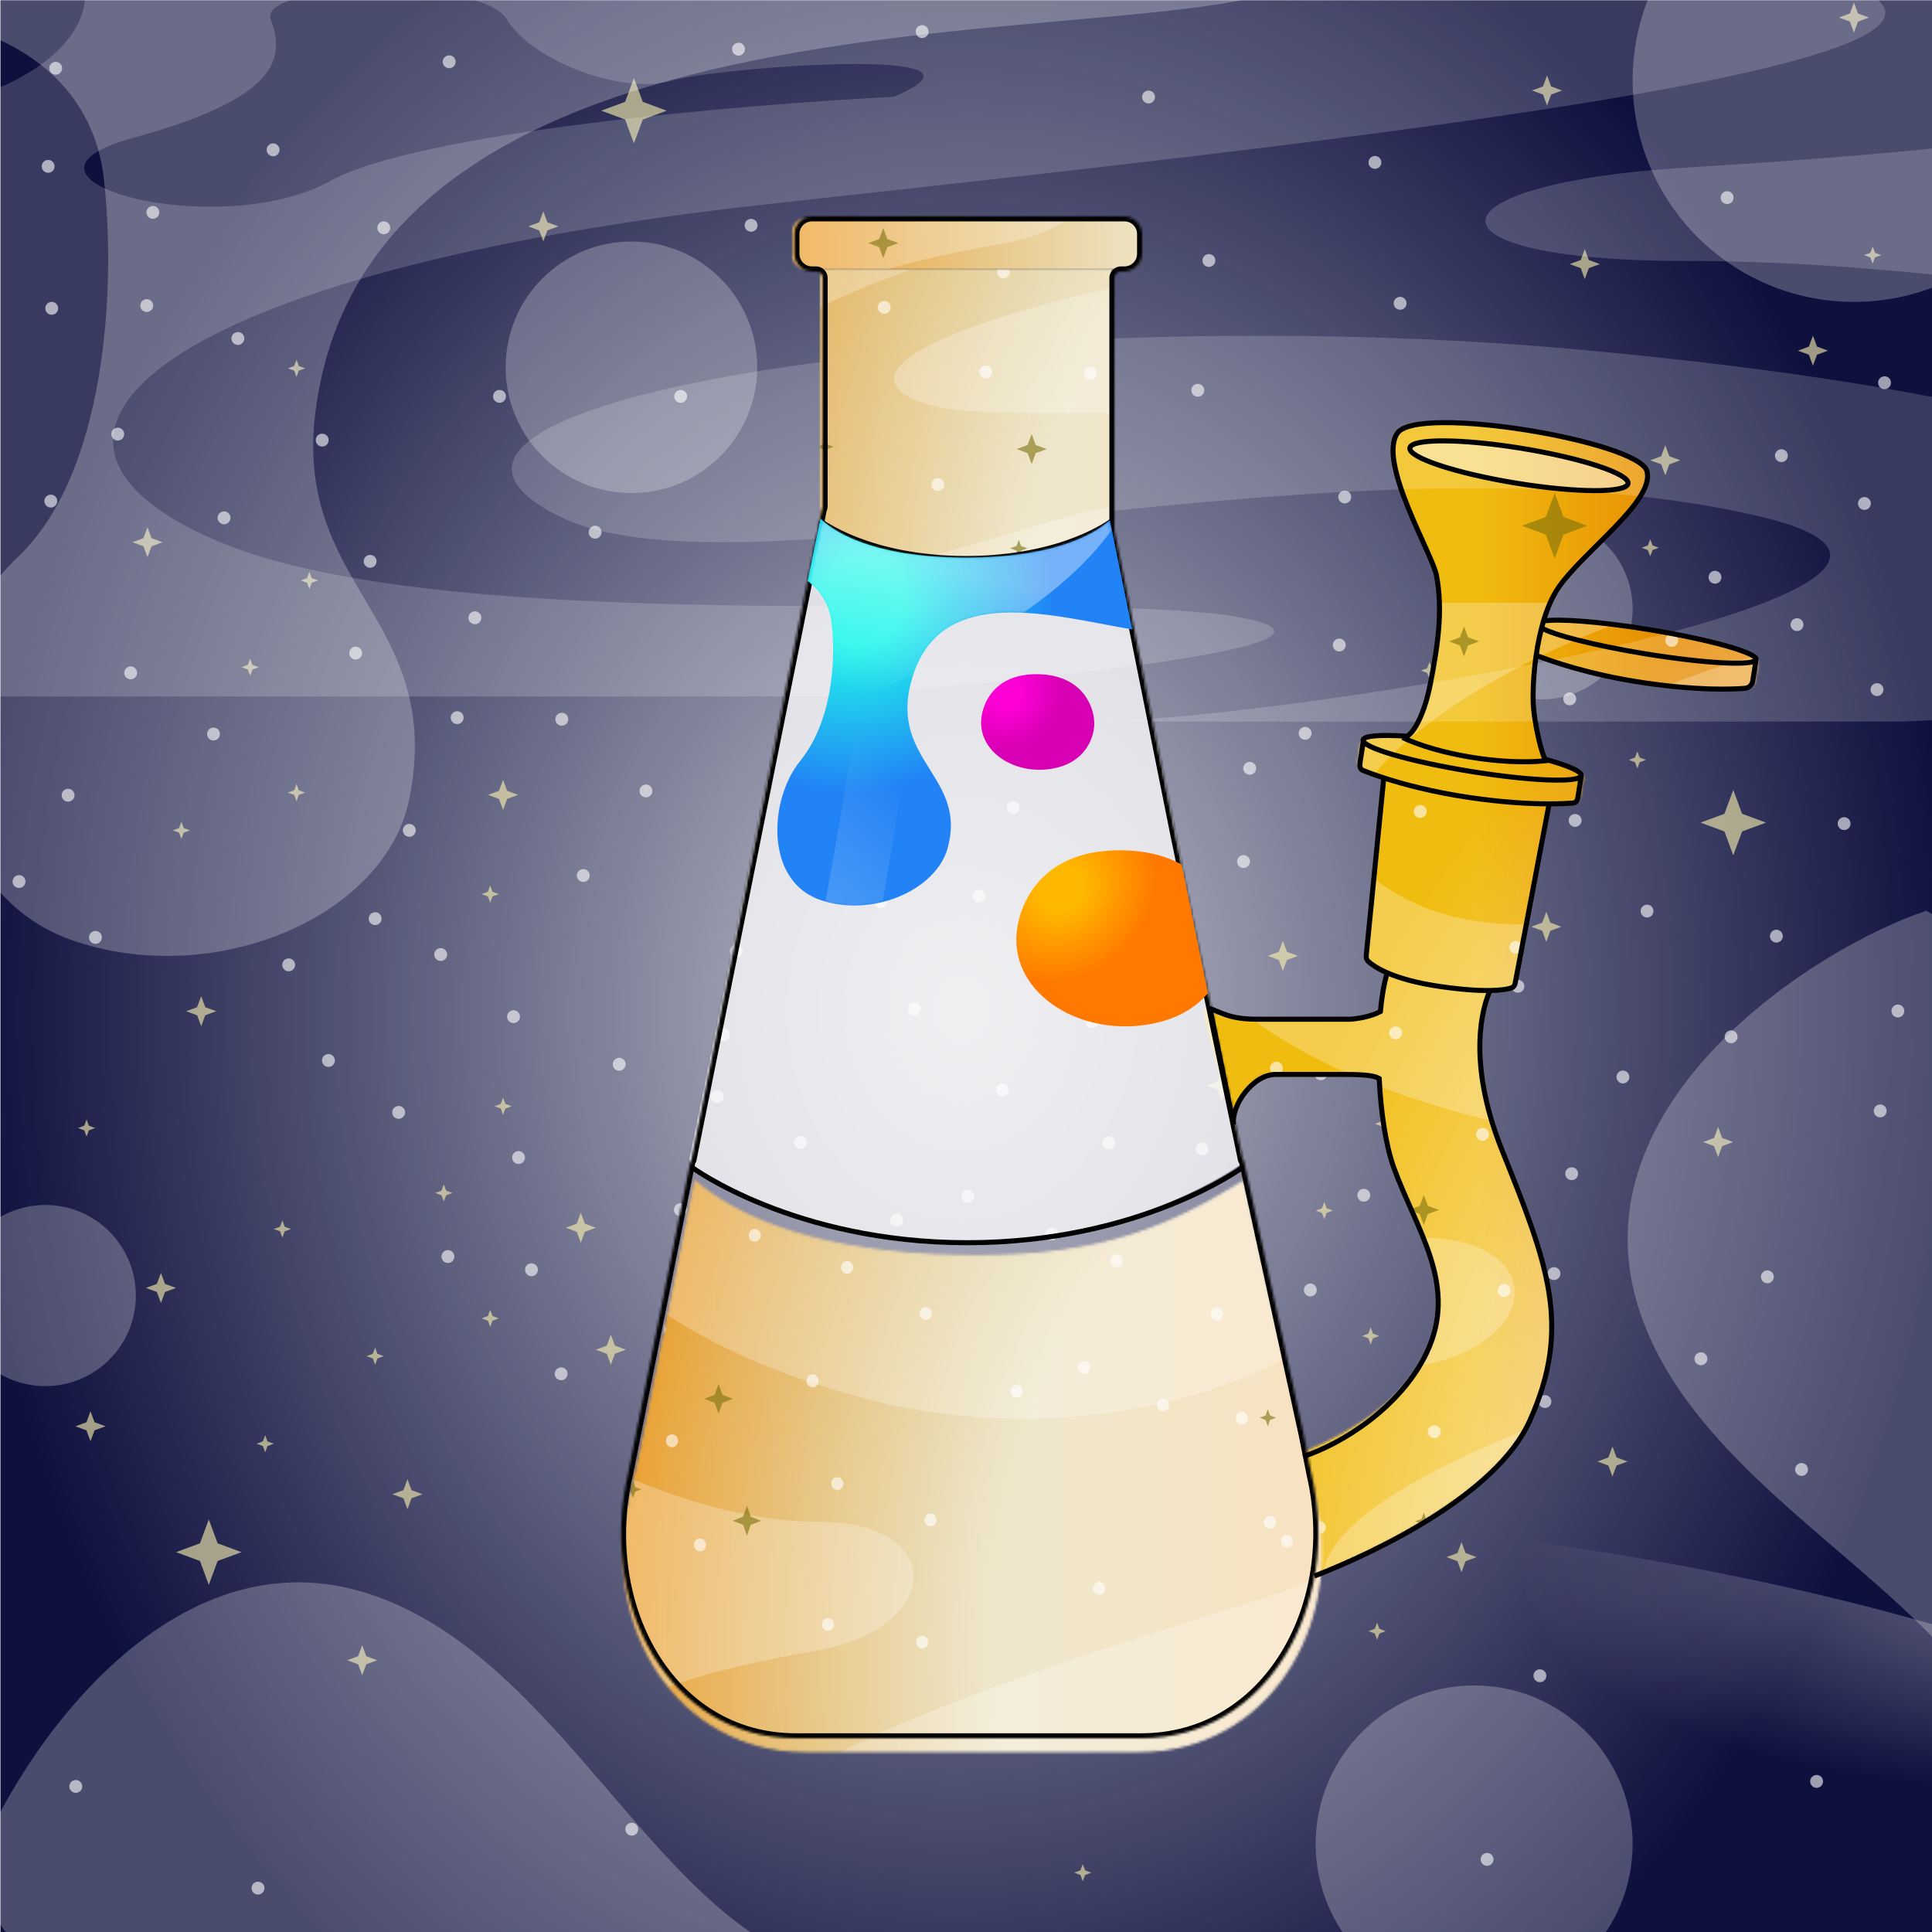 
    <svg width="768" height="768" viewBox="0 0 768 768" fill="none" xmlns="http://www.w3.org/2000/svg">
    
  <g clip-path="url(#clip0_28_300)">
  <g filter="url(#filter0_f_28_300)">
  <rect x="768.175" y="768.098" width="768" height="768" transform="rotate(-180 768.175 768.098)" fill="#0E103E"/>
  </g>
  <g style="mix-blend-mode:overlay" filter="url(#filter1_f_28_300)">
  <ellipse rx="593.439" ry="203.604" transform="matrix(1 0.002 0.002 -1 387.803 801.321)" fill="url(#paint0_radial_28_300)"/>
  </g>
  <g style="mix-blend-mode:overlay" filter="url(#filter2_f_28_300)">
  <ellipse cx="382.674" cy="291.953" rx="599.693" ry="739.366" transform="rotate(0.127 382.674 291.953)" fill="url(#paint1_radial_28_300)"/>
  </g>
  <g opacity="0.6">
  <circle cx="46.821" cy="172.561" r="2.56" fill="white"/>
  <circle cx="470.283" cy="544.674" r="2.56" transform="rotate(165 470.283 544.674)" fill="white"/>
  <circle cx="714.345" cy="248.295" r="2.56" transform="rotate(75 714.345 248.295)" fill="white"/>
  <circle cx="746.136" cy="274.136" r="2.56" transform="rotate(75 746.136 274.136)" fill="white"/>
  <circle cx="708.136" cy="181.136" r="2.56" transform="rotate(75 708.136 181.136)" fill="white"/>
  <circle cx="344.674" cy="321.966" r="2.56" transform="rotate(75 344.674 321.966)" fill="white"/>
  <circle cx="584.674" cy="312.966" r="2.56" transform="rotate(75 584.674 312.966)" fill="white"/>
  <circle cx="19.136" cy="66.136" r="2.56" transform="rotate(75 19.136 66.136)" fill="white"/>
  <circle cx="141.388" cy="259.616" r="2.56" fill="white"/>
  <circle cx="356.408" cy="485.061" r="2.56" transform="rotate(165 356.408 485.061)" fill="white"/>
  <circle cx="654.731" cy="362.171" r="2.56" transform="rotate(75 654.731 362.171)" fill="white"/>
  <circle cx="285.06" cy="435.842" r="2.56" transform="rotate(75 285.06 435.842)" fill="white"/>
  <circle cx="525.06" cy="426.842" r="2.56" transform="rotate(75 525.06 426.842)" fill="white"/>
  <circle cx="89.06" cy="205.842" r="2.56" transform="rotate(75 89.06 205.842)" fill="white"/>
  <circle cx="128.073" cy="174.95" r="2.56" fill="white"/>
  <circle cx="391.181" cy="563.395" r="2.56" transform="rotate(165 391.181 563.395)" fill="white"/>
  <circle cx="733.065" cy="327.397" r="2.56" transform="rotate(75 733.065 327.397)" fill="white"/>
  <circle cx="363.395" cy="401.068" r="2.56" transform="rotate(75 363.395 401.068)" fill="white"/>
  <circle cx="603.394" cy="392.068" r="2.56" transform="rotate(75 603.394 392.068)" fill="white"/>
  <circle cx="645.136" cy="428.136" r="2.56" transform="rotate(75 645.136 428.136)" fill="white"/>
  <circle cx="147.136" cy="223.136" r="2.56" transform="rotate(75 147.136 223.136)" fill="white"/>
  <circle cx="37.944" cy="372.618" r="2.56" fill="white"/>
  <circle cx="427.079" cy="349.136" r="2.56" transform="rotate(165 427.079 349.136)" fill="white"/>
  <circle cx="518.807" cy="291.5" r="2.56" transform="rotate(75 518.807 291.5)" fill="white"/>
  <circle cx="149.136" cy="365.17" r="2.56" transform="rotate(75 149.136 365.17)" fill="white"/>
  <circle cx="389.136" cy="356.17" r="2.56" transform="rotate(75 389.136 356.17)" fill="white"/>
  <circle cx="7.56" cy="350.428" r="2.56" fill="white"/>
  <circle cx="462.171" cy="362.707" r="2.56" transform="rotate(165 462.171 362.707)" fill="white"/>
  <circle cx="532.377" cy="256.408" r="2.56" transform="rotate(75 532.377 256.408)" fill="white"/>
  <circle cx="162.706" cy="330.078" r="2.56" transform="rotate(75 162.706 330.078)" fill="white"/>
  <circle cx="402.706" cy="321.078" r="2.56" transform="rotate(75 402.706 321.078)" fill="white"/>
  <circle cx="114.758" cy="383.543" r="2.56" fill="white"/>
  <circle cx="130.56" cy="421.561" r="2.56" fill="white"/>
  <circle cx="350.055" cy="358.465" r="2.56" transform="rotate(165 350.055 358.465)" fill="white"/>
  <circle cx="612.136" cy="666.136" r="2.56" transform="rotate(75 612.136 666.136)" fill="white"/>
  <circle cx="158.464" cy="442.194" r="2.56" transform="rotate(75 158.464 442.194)" fill="white"/>
  <circle cx="398.464" cy="433.194" r="2.56" transform="rotate(75 398.464 433.194)" fill="white"/>
  <circle cx="20.192" cy="199.189" r="2.56" fill="white"/>
  <circle cx="489.113" cy="512.061" r="2.56" transform="rotate(165 489.113 512.061)" fill="white"/>
  <circle cx="681.731" cy="229.465" r="2.56" transform="rotate(75 681.731 229.465)" fill="white"/>
  <circle cx="470.136" cy="673.136" r="2.56" transform="rotate(75 470.136 673.136)" fill="white"/>
  <circle cx="552.06" cy="294.136" r="2.56" transform="rotate(75 552.06 294.136)" fill="white"/>
  <circle cx="22.136" cy="27.136" r="2.56" transform="rotate(75 22.136 27.136)" fill="white"/>
  <circle cx="702.56" cy="507.561" r="2.56" fill="white"/>
  <circle cx="477.831" cy="456.767" r="2.56" transform="rotate(165 477.831 456.767)" fill="white"/>
  <circle cx="476.136" cy="155.136" r="2.56" transform="rotate(75 476.136 155.136)" fill="white"/>
  <circle cx="256.766" cy="314.418" r="2.56" transform="rotate(75 256.766 314.418)" fill="white"/>
  <circle cx="496.766" cy="305.418" r="2.56" transform="rotate(75 496.766 305.418)" fill="white"/>
  <circle cx="60.766" cy="84.418" r="2.56" transform="rotate(75 60.766 84.418)" fill="white"/>
  <circle cx="51.941" cy="267.468" r="2.56" fill="white"/>
  <circle cx="440.774" cy="454.326" r="2.56" transform="rotate(165 440.774 454.326)" fill="white"/>
  <circle cx="623.996" cy="277.805" r="2.56" transform="rotate(75 623.996 277.805)" fill="white"/>
  <circle cx="30.136" cy="710.136" r="2.56" transform="rotate(75 30.136 710.136)" fill="white"/>
  <circle cx="494.325" cy="342.475" r="2.56" transform="rotate(75 494.325 342.475)" fill="white"/>
  <circle cx="58.325" cy="121.475" r="2.56" transform="rotate(75 58.325 121.475)" fill="white"/>
  <circle cx="94.561" cy="134.561" r="2.56" fill="white"/>
  <circle cx="108.56" cy="59.56" r="2.56" fill="white"/>
  <circle cx="152.56" cy="90.561" r="2.56" fill="white"/>
  <circle cx="178.56" cy="24.561" r="2.56" fill="white"/>
  <circle cx="600.56" cy="183.561" r="2.56" fill="white"/>
  <circle cx="686.56" cy="78.561" r="2.56" fill="white"/>
  <circle cx="556.56" cy="120.561" r="2.56" fill="white"/>
  <circle cx="546.56" cy="64.561" r="2.56" fill="white"/>
  <circle cx="366.56" cy="12.56" r="2.56" fill="white"/>
  <circle cx="293.56" cy="19.561" r="2.56" fill="white"/>
  <circle cx="298.56" cy="89.561" r="2.56" fill="white"/>
  <circle cx="198.56" cy="157.561" r="2.56" fill="white"/>
  <circle cx="456.56" cy="38.56" r="2.56" fill="white"/>
  <circle cx="480.56" cy="103.56" r="2.56" fill="white"/>
  <circle cx="534.56" cy="197.561" r="2.56" fill="white"/>
  <circle cx="270.56" cy="157.561" r="2.56" fill="white"/>
  <circle cx="236.56" cy="211.561" r="2.56" fill="white"/>
  <circle cx="316.679" cy="584.772" r="2.56" transform="rotate(165 316.679 584.772)" fill="white"/>
  <circle cx="754.442" cy="401.9" r="2.56" transform="rotate(75 754.442 401.9)" fill="white"/>
  <circle cx="384.772" cy="475.571" r="2.56" transform="rotate(75 384.772 475.571)" fill="white"/>
  <circle cx="624.771" cy="466.571" r="2.56" transform="rotate(75 624.771 466.571)" fill="white"/>
  <circle cx="188.772" cy="245.571" r="2.56" transform="rotate(75 188.772 245.571)" fill="white"/>
  <circle cx="20.561" cy="122.561" r="2.56" fill="white"/>
  <circle cx="276.976" cy="577.739" r="2.56" transform="rotate(165 276.976 577.739)" fill="white"/>
  <circle cx="747.409" cy="441.602" r="2.56" transform="rotate(75 747.409 441.602)" fill="white"/>
  <circle cx="251.136" cy="727.136" r="2.56" transform="rotate(75 251.136 727.136)" fill="white"/>
  <circle cx="617.738" cy="506.273" r="2.56" transform="rotate(75 617.738 506.273)" fill="white"/>
  <circle cx="676.136" cy="540.136" r="2.56" transform="rotate(75 676.136 540.136)" fill="white"/>
  <circle cx="614.136" cy="557.136" r="2.56" transform="rotate(75 614.136 557.136)" fill="white"/>
  <circle cx="526.136" cy="611.136" r="2.56" transform="rotate(75 526.136 611.136)" fill="white"/>
  <circle cx="434.136" cy="406.136" r="2.56" transform="rotate(75 434.136 406.136)" fill="white"/>
  <circle cx="318.136" cy="454.136" r="2.56" transform="rotate(75 318.136 454.136)" fill="white"/>
  <circle cx="320.136" cy="536.136" r="2.56" transform="rotate(75 320.136 536.136)" fill="white"/>
  <circle cx="206.136" cy="460.136" r="2.56" transform="rotate(75 206.136 460.136)" fill="white"/>
  <circle cx="204.136" cy="404.136" r="2.56" transform="rotate(75 204.136 404.136)" fill="white"/>
  <circle cx="181.738" cy="285.273" r="2.56" transform="rotate(75 181.738 285.273)" fill="white"/>
  <circle cx="223.322" cy="285.904" r="2.56" fill="white"/>
  <circle cx="270.461" cy="480.875" r="2.56" transform="rotate(165 270.461 480.875)" fill="white"/>
  <circle cx="716.136" cy="584.136" r="2.56" transform="rotate(75 716.136 584.136)" fill="white"/>
  <circle cx="688.136" cy="412.136" r="2.56" transform="rotate(75 688.136 412.136)" fill="white"/>
  <circle cx="706.136" cy="372.136" r="2.56" transform="rotate(75 706.136 372.136)" fill="white"/>
  <circle cx="626.136" cy="326.136" r="2.56" transform="rotate(75 626.136 326.136)" fill="white"/>
  <circle cx="722.136" cy="708.136" r="2.56" transform="rotate(75 722.136 708.136)" fill="white"/>
  <circle cx="561.136" cy="346.136" r="2.56" transform="rotate(75 561.136 346.136)" fill="white"/>
  <circle cx="741.136" cy="200.136" r="2.56" transform="rotate(75 741.136 200.136)" fill="white"/>
  <circle cx="749.136" cy="152.136" r="2.56" transform="rotate(75 749.136 152.136)" fill="white"/>
  <circle cx="280.875" cy="521.788" r="2.56" transform="rotate(75 280.875 521.788)" fill="white"/>
  <circle cx="520.874" cy="512.788" r="2.56" transform="rotate(75 520.874 512.788)" fill="white"/>
  <circle cx="542.136" cy="475.136" r="2.56" transform="rotate(75 542.136 475.136)" fill="white"/>
  <circle cx="486.136" cy="405.136" r="2.56" transform="rotate(75 486.136 405.136)" fill="white"/>
  <circle cx="84.874" cy="291.788" r="2.56" transform="rotate(75 84.874 291.788)" fill="white"/>
  <circle cx="102.56" cy="750.561" r="2.56" fill="white"/>
  <circle cx="287.509" cy="411.275" r="2.56" transform="rotate(165 287.509 411.275)" fill="white"/>
  <circle cx="580.945" cy="431.07" r="2.56" transform="rotate(75 580.945 431.07)" fill="white"/>
  <circle cx="211.274" cy="504.741" r="2.56" transform="rotate(75 211.274 504.741)" fill="white"/>
  <circle cx="451.274" cy="495.741" r="2.56" transform="rotate(75 451.274 495.741)" fill="white"/>
  <circle cx="591.136" cy="739.136" r="2.56" transform="rotate(75 591.136 739.136)" fill="white"/>
  <circle cx="175.185" cy="379.446" r="2.56" fill="white"/>
  <circle cx="292.747" cy="378.061" r="2.56" transform="rotate(165 292.747 378.061)" fill="white"/>
  <circle cx="547.731" cy="425.832" r="2.56" transform="rotate(75 547.731 425.832)" fill="white"/>
  <circle cx="178.061" cy="499.502" r="2.56" transform="rotate(75 178.061 499.502)" fill="white"/>
  <circle cx="418.06" cy="490.502" r="2.56" transform="rotate(75 418.06 490.502)" fill="white"/>
  <circle cx="231.856" cy="348.038" r="2.56" fill="white"/>
  <circle cx="246.136" cy="423.067" r="2.56" transform="rotate(165 246.136 423.067)" fill="white"/>
  <circle cx="592.737" cy="472.442" r="2.56" transform="rotate(75 592.737 472.442)" fill="white"/>
  <circle cx="223.066" cy="546.113" r="2.56" transform="rotate(75 223.066 546.113)" fill="white"/>
  <circle cx="463.066" cy="537.113" r="2.56" transform="rotate(75 463.066 537.113)" fill="white"/>
  <circle cx="27.066" cy="316.113" r="2.56" transform="rotate(75 27.066 316.113)" fill="white"/>
  <path d="M560.414 384.828L559.492 382.336L557 381.414L559.492 380.492L560.414 378L561.336 380.492L563.828 381.414L561.336 382.336L560.414 384.828Z" fill="#FFF7B0"/>
  <path d="M194.859 358.828L193.937 356.336L191.446 355.414L193.937 354.492L194.859 352L195.782 354.492L198.273 355.414L195.782 356.336L194.859 358.828Z" fill="#FFF7B0"/>
  <path d="M117.859 149.828L116.937 147.336L114.446 146.414L116.937 145.492L117.859 143L118.782 145.492L121.273 146.414L118.782 147.336L117.859 149.828Z" fill="#FFF7B0"/>
  <path d="M744.414 104.828L743.492 102.336L741 101.414L743.492 100.492L744.414 98L745.336 100.492L747.828 101.414L745.336 102.336L744.414 104.828Z" fill="#FFF7B0"/>
  <path d="M526.424 484.634L525.502 482.142L523.01 481.22L525.502 480.298L526.424 477.806L527.346 480.298L529.838 481.22L527.346 482.142L526.424 484.634Z" fill="#FFF7B0"/>
  <path d="M176.424 477.634L175.502 475.142L173.01 474.22L175.502 473.298L176.424 470.806L177.347 473.298L179.838 474.22L177.347 475.142L176.424 477.634Z" fill="#FFF7B0"/>
  <path d="M99.424 268.634L98.502 266.142L96.01 265.22L98.502 264.298L99.424 261.806L100.347 264.298L102.838 265.22L100.347 266.142L99.424 268.634Z" fill="#FFF7B0"/>
  <path d="M632.424 255.634L631.502 253.142L629.01 252.22L631.502 251.298L632.424 248.806L633.346 251.298L635.838 252.22L633.346 253.142L632.424 255.634Z" fill="#FFF7B0"/>
  <path d="M549.98 450.153L549.058 447.661L546.567 446.739L549.058 445.817L549.98 443.325L550.903 445.817L553.394 446.739L550.903 447.661L549.98 450.153Z" fill="#FFF7B0"/>
  <path d="M199.981 443.153L199.059 440.661L196.567 439.739L199.059 438.817L199.981 436.325L200.903 438.817L203.395 439.739L200.903 440.661L199.981 443.153Z" fill="#FFF7B0"/>
  <path d="M122.981 234.153L122.059 231.661L119.567 230.739L122.059 229.817L122.981 227.325L123.903 229.817L126.395 230.739L123.903 231.661L122.981 234.153Z" fill="#FFF7B0"/>
  <path d="M655.98 221.153L655.058 218.661L652.567 217.739L655.058 216.817L655.98 214.325L656.903 216.817L659.394 217.739L656.903 218.661L655.98 221.153Z" fill="#FFF7B0"/>
  <path d="M544.859 534.477L543.937 531.986L541.445 531.063L543.937 530.141L544.859 527.65L545.781 530.141L548.273 531.063L545.781 531.986L544.859 534.477Z" fill="#FFF7B0"/>
  <path d="M594.414 534.828L593.492 532.336L591 531.414L593.492 530.492L594.414 528L595.336 530.492L597.828 531.414L595.336 532.336L594.414 534.828Z" fill="#FFF7B0"/>
  <path d="M558.414 566.828L557.492 564.336L555 563.414L557.492 562.492L558.414 560L559.336 562.492L561.828 563.414L559.336 564.336L558.414 566.828Z" fill="#FFF7B0"/>
  <path d="M194.859 527.477L193.937 524.986L191.446 524.063L193.937 523.141L194.859 520.65L195.782 523.141L198.273 524.063L195.782 524.986L194.859 527.477Z" fill="#FFF7B0"/>
  <path d="M117.859 318.477L116.937 315.986L114.446 315.063L116.937 314.141L117.859 311.65L118.782 314.141L121.273 315.063L118.782 315.986L117.859 318.477Z" fill="#FFF7B0"/>
  <path d="M650.859 305.477L649.937 302.986L647.445 302.063L649.937 301.141L650.859 298.65L651.781 301.141L654.273 302.063L651.781 302.986L650.859 305.477Z" fill="#FFF7B0"/>
  <path d="M353.974 680.949L352.361 676.588L348 674.974L352.361 673.361L353.974 669L355.588 673.361L359.949 674.974L355.588 676.588L353.974 680.949Z" fill="#FFF7B0"/>
  <path d="M242.825 542.499L241.212 538.138L236.851 536.524L241.212 534.911L242.825 530.55L244.439 534.911L248.8 536.524L244.439 538.138L242.825 542.499Z" fill="#FFF7B0"/>
  <path d="M199.974 321.949L198.361 317.588L194 315.974L198.361 314.361L199.974 310L201.588 314.361L205.949 315.974L201.588 317.588L199.974 321.949Z" fill="#FFF7B0"/>
  <path d="M215.974 95.949L214.361 91.588L210 89.974L214.361 88.361L215.974 84L217.588 88.361L221.949 89.974L217.588 91.588L215.974 95.949Z" fill="#FFF7B0"/>
  <path d="M682.974 459.949L681.36 455.588L677 453.974L681.36 452.361L682.974 448L684.588 452.361L688.948 453.974L684.588 455.588L682.974 459.949Z" fill="#FFF7B0"/>
  <path d="M485.628 437.521L484.014 433.16L479.653 431.546L484.014 429.933L485.628 425.572L487.241 429.933L491.602 431.546L487.241 433.16L485.628 437.521Z" fill="#FFF7B0"/>
  <path d="M143.974 665.949L142.361 661.588L138 659.974L142.361 658.361L143.974 654L145.588 658.361L149.949 659.974L145.588 661.588L143.974 665.949Z" fill="#FFF7B0"/>
  <path d="M58.628 221.521L57.014 217.16L52.653 215.546L57.014 213.933L58.628 209.572L60.241 213.933L64.602 215.546L60.241 217.16L58.628 221.521Z" fill="#FFF7B0"/>
  <path d="M661.974 188.949L660.361 184.588L656 182.974L660.361 181.361L661.974 177L663.588 181.361L667.949 182.974L663.588 184.588L661.974 188.949Z" fill="#FFF7B0"/>
  <path d="M629.974 110.949L628.361 106.588L624 104.974L628.361 103.361L629.974 99L631.588 103.361L635.949 104.974L631.588 106.588L629.974 110.949Z" fill="#FFF7B0"/>
  <path d="M736.974 12.949L735.361 8.588L731 6.974L735.361 5.361L736.974 1L738.588 5.361L742.949 6.974L738.588 8.588L736.974 12.949Z" fill="#FFF7B0"/>
  <path d="M580.877 501.02L579.263 496.66L574.903 495.046L579.263 493.432L580.877 489.072L582.491 493.432L586.851 495.046L582.491 496.66L580.877 501.02Z" fill="#FFF7B0"/>
  <path d="M640.974 586.949L639.361 582.588L635 580.974L639.361 579.361L640.974 575L642.588 579.361L646.949 580.974L642.588 582.588L640.974 586.949Z" fill="#FFF7B0"/>
  <path d="M580.974 624.949L579.361 620.588L575 618.974L579.361 617.361L580.974 613L582.588 617.361L586.949 618.974L582.588 620.588L580.974 624.949Z" fill="#FFF7B0"/>
  <path d="M230.877 494.02L229.264 489.66L224.903 488.046L229.264 486.432L230.877 482.072L232.491 486.432L236.852 488.046L232.491 489.66L230.877 494.02Z" fill="#FFF7B0"/>
  <path d="M35.974 572.949L34.361 568.588L30 566.974L34.361 565.361L35.974 561L37.588 565.361L41.949 566.974L37.588 568.588L35.974 572.949Z" fill="#FFF7B0"/>
  <path d="M686.877 272.02L685.263 267.66L680.903 266.046L685.263 264.432L686.877 260.072L688.491 264.432L692.851 266.046L688.491 267.66L686.877 272.02Z" fill="#FFF7B0"/>
  <path d="M614.675 374.363L613.061 370.002L608.7 368.388L613.061 366.775L614.675 362.414L616.289 366.775L620.649 368.388L616.289 370.002L614.675 374.363Z" fill="#FFF7B0"/>
  <path d="M509.974 385.949L508.361 381.588L504 379.974L508.361 378.361L509.974 374L511.588 378.361L515.949 379.974L511.588 381.588L509.974 385.949Z" fill="#FFF7B0"/>
  <path d="M63.974 517.949L62.361 513.588L58 511.974L62.361 510.361L63.974 506L65.588 510.361L69.949 511.974L65.588 513.588L63.974 517.949Z" fill="#FFF7B0"/>
  <path d="M161.974 599.949L160.36 595.588L156 593.974L160.36 592.361L161.974 588L163.588 592.361L167.948 593.974L163.588 595.588L161.974 599.949Z" fill="#FFF7B0"/>
  <path d="M83 630L79.489 620.511L70 617L79.489 613.489L83 604L86.511 613.489L96 617L86.511 620.511L83 630Z" fill="#FFF7B0"/>
  <path d="M252 57L248.489 47.511L239 44L248.489 40.489L252 31L255.511 40.489L265 44L255.511 47.511L252 57Z" fill="#FFF7B0"/>
  <path d="M689 340L685.489 330.511L676 327L685.489 323.489L689 314L692.511 323.489L702 327L692.511 330.511L689 340Z" fill="#FFF7B0"/>
  <path d="M266.974 653.949L265.361 649.588L261 647.974L265.361 646.361L266.974 642L268.588 646.361L272.949 647.974L268.588 649.588L266.974 653.949Z" fill="#FFF7B0"/>
  <path d="M79.974 407.949L78.361 403.588L74 401.974L78.361 400.361L79.974 396L81.588 400.361L85.949 401.974L81.588 403.588L79.974 407.949Z" fill="#FFF7B0"/>
  <path d="M720.675 145.363L719.061 141.002L714.7 139.388L719.061 137.775L720.675 133.414L722.289 137.775L726.649 139.388L722.289 141.002L720.675 145.363Z" fill="#FFF7B0"/>
  <path d="M614.974 41.949L613.361 37.588L609 35.974L613.361 34.361L614.974 30L616.588 34.361L620.949 35.974L616.588 37.588L614.974 41.949Z" fill="#FFF7B0"/>
  <path d="M499.113 549.499L498.191 547.007L495.699 546.085L498.191 545.163L499.113 542.671L500.035 545.163L502.527 546.085L500.035 547.007L499.113 549.499Z" fill="#FFF7B0"/>
  <path d="M149.113 542.499L148.191 540.007L145.699 539.085L148.191 538.163L149.113 535.671L150.035 538.163L152.527 539.085L150.035 540.007L149.113 542.499Z" fill="#FFF7B0"/>
  <path d="M72.113 333.499L71.191 331.007L68.699 330.085L71.191 329.163L72.113 326.671L73.035 329.163L75.527 330.085L73.035 331.007L72.113 333.499Z" fill="#FFF7B0"/>
  <path d="M605.113 320.499L604.191 318.007L601.699 317.085L604.191 316.163L605.113 313.671L606.035 316.163L608.527 317.085L606.035 318.007L605.113 320.499Z" fill="#FFF7B0"/>
  <path d="M462.242 498.972L461.32 496.48L458.828 495.558L461.32 494.636L462.242 492.144L463.164 494.636L465.656 495.558L463.164 496.48L462.242 498.972Z" fill="#FFF7B0"/>
  <path d="M112.242 491.972L111.32 489.48L108.828 488.558L111.32 487.636L112.242 485.144L113.164 487.636L115.656 488.558L113.164 489.48L112.242 491.972Z" fill="#FFF7B0"/>
  <path d="M430.414 747.828L429.492 745.336L427 744.414L429.492 743.492L430.414 741L431.336 743.492L433.828 744.414L431.336 745.336L430.414 747.828Z" fill="#FFF7B0"/>
  <path d="M568.242 269.972L567.32 267.48L564.828 266.558L567.32 265.636L568.242 263.144L569.164 265.636L571.656 266.558L569.164 267.48L568.242 269.972Z" fill="#FFF7B0"/>
  <path d="M547.414 651.828L546.492 649.336L544 648.414L546.492 647.492L547.414 645L548.336 647.492L550.828 648.414L548.336 649.336L547.414 651.828Z" fill="#FFF7B0"/>
  <path d="M105.414 577.321L104.492 574.829L102 573.907L104.492 572.985L105.414 570.493L106.336 572.985L108.828 573.907L106.336 574.829L105.414 577.321Z" fill="#FFF7B0"/>
  <path d="M34.414 451.828L33.492 449.336L31 448.414L33.492 447.492L34.414 445L35.336 447.492L37.828 448.414L35.336 449.336L34.414 451.828Z" fill="#FFF7B0"/>
  <path d="M585.414 351.828L584.492 349.336L582 348.414L584.492 347.492L585.414 345L586.336 347.492L588.828 348.414L586.336 349.336L585.414 351.828Z" fill="#FFF7B0"/>
  </g>
  </g>
  <defs>
  <filter id="filter0_f_28_300" x="-3.825" y="-3.902" width="776" height="776" filterUnits="userSpaceOnUse" color-interpolation-filters="sRGB">
  <feFlood flood-opacity="0" result="BackgroundImageFix"/>
  <feBlend mode="normal" in="SourceGraphic" in2="BackgroundImageFix" result="shape"/>
  <feGaussianBlur stdDeviation="2" result="effect1_foregroundBlur_28_300"/>
  </filter>
  <filter id="filter1_f_28_300" x="-215.634" y="587.714" width="1206.87" height="427.215" filterUnits="userSpaceOnUse" color-interpolation-filters="sRGB">
  <feFlood flood-opacity="0" result="BackgroundImageFix"/>
  <feBlend mode="normal" in="SourceGraphic" in2="BackgroundImageFix" result="shape"/>
  <feGaussianBlur stdDeviation="5" result="effect1_foregroundBlur_28_300"/>
  </filter>
  <filter id="filter2_f_28_300" x="-227.019" y="-457.413" width="1219.39" height="1498.73" filterUnits="userSpaceOnUse" color-interpolation-filters="sRGB">
  <feFlood flood-opacity="0" result="BackgroundImageFix"/>
  <feBlend mode="normal" in="SourceGraphic" in2="BackgroundImageFix" result="shape"/>
  <feGaussianBlur stdDeviation="5" result="effect1_foregroundBlur_28_300"/>
  </filter>
  <radialGradient id="paint0_radial_28_300" cx="0" cy="0" r="1" gradientUnits="userSpaceOnUse" gradientTransform="translate(593.439 233.672) rotate(99.123) scale(134.113 382.227)">
  <stop stop-color="white" stop-opacity="0.75"/>
  <stop offset="1" stop-color="white" stop-opacity="0"/>
  </radialGradient>
  <radialGradient id="paint1_radial_28_300" cx="0" cy="0" r="1" gradientUnits="userSpaceOnUse" gradientTransform="translate(382.674 401.142) rotate(92.559) scale(481.339 390.814)">
  <stop stop-color="white" stop-opacity="0.75"/>
  <stop offset="1" stop-color="white" stop-opacity="0"/>
  </radialGradient>
  <clipPath id="clip0_28_300">
  <rect width="768" height="768" fill="white"/>
  </clipPath>
  </defs>

    
  <g style="mix-blend-mode:overlay" clip-path="url(#clip0_559_45925)">
  <circle cx="586" cy="733" r="63" fill="white" fill-opacity="0.25"/>
  <circle cx="251" cy="146" r="50" fill="white" fill-opacity="0.25"/>
  <circle cx="613" cy="242" r="36" fill="white" fill-opacity="0.25"/>
  <circle cx="18" cy="515" r="36" fill="white" fill-opacity="0.25"/>
  <circle cx="737" cy="32" r="88" fill="white" fill-opacity="0.25"/>
  <path d="M144.675 632.966C64.377 608.565 2.949 702.93 -12 747.834C117.844 945.076 322.102 856.42 394 770C278.678 833.544 245.048 663.467 144.675 632.966Z" fill="white" fill-opacity="0.25"/>
  <path d="M650.966 518.675C626.565 438.377 720.93 376.949 765.834 362C963.076 491.844 874.42 696.102 788 768C851.544 652.678 681.467 619.048 650.966 518.675Z" fill="white" fill-opacity="0.25"/>
  <path d="M-58 8.491C-29.304 1.451 34.772 14.525 41.254 70.843C46.231 114.086 42.267 188.506 6.819 221.693C-34.706 260.569 -31.827 352.301 28.088 373.548C84.804 393.662 153.534 364.497 162.79 317.231C176.738 246 116.875 233.726 125.316 164.37C148 -22 481.846 25.964 520 -10C520 -191.877 6.819 -487.815 -58 8.491Z" fill="white" fill-opacity="0.25"/>
  </g>
  <defs>
  <clipPath id="clip0_559_45925">
  <rect width="768" height="768" fill="white"/>
  </clipPath>
  </defs>

    
<g clip-path="url(#clip0_520_56245)">
<mask id="mask0_520_56245" style="mask-type:alpha" maskUnits="userSpaceOnUse" x="478" y="168" width="221" height="459">
<path d="M627.839 308.197L627.895 308.768L628.462 308.856L628.747 308.9L627.622 316.152C627.422 317.439 626.418 318.4 625.162 318.495C623.145 318.646 620.004 318.808 615.812 318.806L615.199 318.805L615.085 319.407L601.586 390.671C601.452 391.377 601.081 391.856 600.566 392.022C599.331 392.419 596.857 392.94 592.299 393.007L591.824 393.014L591.633 393.448C586.761 404.498 584.046 426.607 596.314 457.275C614.328 502.311 624.393 529.01 607.333 564.681C600.613 578.732 585.144 591.722 568.12 602.437C551.508 612.892 533.534 621.11 521.089 625.978L513.827 579.505C521.515 576.933 532.182 572.127 542.263 565.338C552.6 558.377 562.386 549.287 567.666 538.321C577.895 517.076 569.81 498.859 561.565 480.284L561.519 480.18C559.12 474.774 556.706 469.335 554.695 463.75C551.564 455.05 549.64 442.01 548.985 428.679L548.965 428.268L548.605 428.068C546.723 427.026 544.354 426.363 541.414 426.363H503.084H503.073L503.063 426.363C501.654 426.403 500.041 427.327 498.504 428.616C496.933 429.935 495.313 431.747 493.878 433.786C492.441 435.827 491.174 438.117 490.322 440.403C490.045 441.146 489.81 441.894 489.627 442.636L479.126 402.315C480.602 402.952 482.747 403.669 485.395 404.291C489.199 405.185 494.097 405.899 499.651 405.899H536.837H536.862L536.887 405.897C539.625 405.713 545.175 404.853 549.064 402.769L549.413 402.581L549.451 402.187C550.017 396.224 550.916 390.96 552.143 386.922L552.335 386.292L551.73 386.029C547.642 384.252 545.44 382.583 544.389 381.616C543.958 381.221 543.764 380.605 543.833 379.903L550.813 309.296L550.872 308.703L550.306 308.52C546.687 307.345 543.935 306.314 542.131 305.596C540.942 305.123 540.261 303.885 540.463 302.583L541.583 295.37L541.817 295.407L543.239 295.627L542.591 294.343C542.574 294.311 542.568 294.29 542.565 294.279C542.576 294.261 542.607 294.221 542.687 294.161C542.832 294.052 543.079 293.926 543.463 293.801C544.229 293.552 545.374 293.36 546.884 293.239C549.892 292.999 554.182 293.056 559.391 293.404L559.648 293.421L559.859 293.275C561.375 292.231 563.124 290.002 564.794 286.518C566.474 283.011 568.108 278.166 569.351 271.801C572.478 255.792 574.323 242.171 571.726 228.521C571.476 227.208 570.786 225.323 569.853 223.077C568.913 220.818 567.7 218.131 566.374 215.192L566.37 215.183C563.116 207.975 559.169 199.227 556.74 191.268C555.525 187.289 554.7 183.542 554.523 180.307C554.345 177.059 554.824 174.426 556.107 172.581C556.508 172.004 557.198 171.459 558.216 170.97C559.23 170.483 560.524 170.073 562.076 169.744C565.182 169.084 569.227 168.765 573.911 168.741C583.272 168.693 595.067 169.824 606.734 171.688C618.4 173.551 629.905 176.142 638.687 178.999C643.081 180.429 646.766 181.918 649.443 183.402C650.781 184.144 651.845 184.874 652.615 185.579C653.392 186.289 653.82 186.93 653.974 187.485C654.445 189.169 654.196 191.109 653.314 193.297C652.433 195.484 650.944 197.858 649.026 200.364C645.188 205.381 639.736 210.804 634.316 216.194L634.267 216.243C628.196 222.279 622.153 228.289 618.661 233.526C616.221 237.186 614.318 241.76 612.86 246.666L612.518 247.815L613.698 247.605C616.521 247.101 622.061 247.146 629.389 247.728C636.687 248.307 645.682 249.412 655.368 250.992C667.325 252.943 678.051 255.245 685.724 257.386C689.565 258.458 692.616 259.483 694.667 260.394C695.699 260.852 696.438 261.265 696.895 261.618C697.124 261.796 697.249 261.933 697.308 262.023C697.308 262.024 697.309 262.025 697.309 262.026L696.342 263.014L697.762 263.235L698.156 263.296L697.03 270.548C696.831 271.834 695.827 272.796 694.571 272.89C688.992 273.31 674.829 273.808 653.581 270.683C631.974 267.506 617.163 262.229 611.539 259.991C611.372 259.925 611.217 259.844 611.072 259.751L610.106 259.126L609.94 260.265C608.96 266.986 608.608 273.489 608.71 278.51C608.792 282.572 609.588 287.697 610.554 292.167C611.038 294.406 611.566 296.493 612.075 298.212C612.578 299.917 613.074 301.307 613.501 302.124L613.65 302.409L613.961 302.494C618.315 303.69 621.842 304.86 624.288 305.923C625.515 306.456 626.439 306.949 627.054 307.389C627.362 307.609 627.569 307.799 627.697 307.955C627.827 308.113 627.839 308.192 627.839 308.197Z" fill="#C4C4C4" stroke="black" stroke-width="1.479"/>
</mask>
<g mask="url(#mask0_520_56245)">
<g filter="url(#filter0_f_520_56245)">
<rect x="822" y="784" width="422" height="647" transform="rotate(-180 822 784)" fill="url(#paint0_linear_520_56245)"/>
</g>
<g style="mix-blend-mode:overlay" filter="url(#filter1_f_520_56245)">
<ellipse cx="861.325" cy="554.69" rx="599.693" ry="739.366" transform="rotate(0.127 861.325 554.69)" fill="url(#paint1_radial_520_56245)"/>
</g>
<g opacity="0.5">
<g style="mix-blend-mode:overlay" opacity="0.5">
<path d="M549.931 352.007C493.651 313.882 628.62 244.173 674.835 239.593H522.452C476.487 244.589 463.331 267.488 462.498 278.313V369.493C475.405 386.98 501.666 421.511 583.655 443.186C692.321 471.914 823.374 416.105 778.505 352.007C743.532 302.045 627.371 404.466 549.931 352.007Z" fill="white"/>
</g>
<g style="mix-blend-mode:overlay" opacity="0.5">
<path fill-rule="evenodd" clip-rule="evenodd" d="M727.294 253.332C690.656 261.243 623.374 280.811 647.356 295.8C658.329 302.658 681.351 302.654 708.397 302.65C755.241 302.643 814.157 302.634 843.455 338.267C890.873 395.937 853.447 486.903 738.536 523.125C736.934 523.63 735.323 524.137 733.703 524.648C619.116 560.752 461.406 610.444 553.678 658.021C582.199 672.727 613.899 661.994 646.681 650.895C705.78 630.885 768.393 609.685 822.221 734.213H922.145C850.949 686.749 857.567 594.342 903.409 571.837C955.78 546.128 949.595 495.979 945.172 460.129C943.794 448.954 942.587 439.168 943.378 431.945V253.332H727.294ZM822.221 535.615C805.235 562.594 743.532 577.666 714.804 581.83C691.072 610.558 748.528 598.067 757.271 590.573C766.015 583.079 783.501 600.565 788.497 624.297C793.493 648.029 835.961 644.282 833.463 624.297C830.965 604.312 830.965 581.83 859.693 559.347C888.42 536.864 843.455 501.891 822.221 535.615Z" fill="white"/>
</g>
<g style="mix-blend-mode:overlay" opacity="0.5">
<path d="M563.67 491.899C616.13 491.899 613.632 534.366 563.67 543.11C514.968 551.632 467.453 564.903 466.245 591.019V593.071C466.214 592.378 466.214 591.695 466.245 591.019V463.149C486.402 474.552 526.104 491.899 563.67 491.899Z" fill="white"/>
</g>
</g>
<g opacity="0.6">
<circle cx="507.388" cy="424.616" r="2.56" fill="white"/>
<circle cx="651.06" cy="600.842" r="2.56" transform="rotate(75 651.06 600.842)" fill="white"/>
<circle cx="494.073" cy="339.95" r="2.56" fill="white"/>
<circle cx="513.136" cy="388.136" r="2.56" transform="rotate(75 513.136 388.136)" fill="white"/>
<circle cx="515.136" cy="530.17" r="2.56" transform="rotate(75 515.136 530.17)" fill="white"/>
<circle cx="528.706" cy="495.078" r="2.56" transform="rotate(75 528.706 495.078)" fill="white"/>
<circle cx="480.758" cy="548.543" r="2.56" fill="white"/>
<circle cx="496.56" cy="586.561" r="2.56" fill="white"/>
<circle cx="524.464" cy="607.194" r="2.56" transform="rotate(75 524.464 607.194)" fill="white"/>
<circle cx="622.766" cy="479.418" r="2.56" transform="rotate(75 622.766 479.418)" fill="white"/>
<circle cx="518.56" cy="255.561" r="2.56" fill="white"/>
<circle cx="544.56" cy="189.561" r="2.56" fill="white"/>
<circle cx="659.56" cy="184.56" r="2.56" fill="white"/>
<circle cx="664.56" cy="254.561" r="2.56" fill="white"/>
<circle cx="564.56" cy="322.561" r="2.56" fill="white"/>
<circle cx="636.56" cy="322.561" r="2.56" fill="white"/>
<circle cx="602.56" cy="376.561" r="2.56" fill="white"/>
<circle cx="554.771" cy="410.571" r="2.56" transform="rotate(75 554.771 410.571)" fill="white"/>
<circle cx="684.136" cy="619.136" r="2.56" transform="rotate(75 684.136 619.136)" fill="white"/>
<circle cx="572.136" cy="625.136" r="2.56" transform="rotate(75 572.136 625.136)" fill="white"/>
<circle cx="570.136" cy="569.136" r="2.56" transform="rotate(75 570.136 569.136)" fill="white"/>
<circle cx="547.738" cy="450.273" r="2.56" transform="rotate(75 547.738 450.273)" fill="white"/>
<circle cx="589.322" cy="450.904" r="2.56" fill="white"/>
<circle cx="653.509" cy="576.275" r="2.56" transform="rotate(165 653.509 576.275)" fill="white"/>
<circle cx="541.185" cy="544.446" r="2.56" fill="white"/>
<circle cx="658.747" cy="543.061" r="2.56" transform="rotate(165 658.747 543.061)" fill="white"/>
<circle cx="597.856" cy="513.038" r="2.56" fill="white"/>
<circle cx="612.136" cy="588.067" r="2.56" transform="rotate(165 612.136 588.067)" fill="white"/>
<path d="M560.859 523.828L559.937 521.336L557.446 520.414L559.937 519.492L560.859 517L561.782 519.492L564.273 520.414L561.782 521.336L560.859 523.828Z" fill="#7A6F0C"/>
<path d="M483.859 314.828L482.937 312.336L480.446 311.414L482.937 310.492L483.859 308L484.782 310.492L487.273 311.414L484.782 312.336L483.859 314.828Z" fill="#7A6F0C"/>
<path d="M565.981 608.153L565.059 605.661L562.567 604.739L565.059 603.817L565.981 601.325L566.903 603.817L569.395 604.739L566.903 605.661L565.981 608.153Z" fill="#7A6F0C"/>
<path d="M488.981 399.153L488.059 396.661L485.567 395.739L488.059 394.817L488.981 392.325L489.903 394.817L492.395 395.739L489.903 396.661L488.981 399.153Z" fill="#7A6F0C"/>
<path d="M483.859 483.477L482.937 480.986L480.446 480.063L482.937 479.141L483.859 476.649L484.782 479.141L487.273 480.063L484.782 480.986L483.859 483.477Z" fill="#7A6F0C"/>
<path d="M565.974 486.949L564.361 482.588L560 480.974L564.361 479.361L565.974 475L567.588 479.361L571.949 480.974L567.588 482.588L565.974 486.949Z" fill="#7A6F0C"/>
<path d="M581.974 260.949L580.361 256.588L576 254.974L580.361 253.361L581.974 249L583.588 253.361L587.949 254.974L583.588 256.588L581.974 260.949Z" fill="#7A6F0C"/>
<path d="M618 222L614.489 212.511L605 209L614.489 205.489L618 196L621.511 205.489L631 209L621.511 212.511L618 222Z" fill="#7A6F0C"/>
</g>
</g>
<g opacity="0.7" filter="url(#filter2_f_520_56245)">
<g style="mix-blend-mode:overlay" opacity="0.5">
<path d="M699.325 205.249C816.774 232.912 535.109 283.493 438.665 286.816L756.67 286.816C852.593 283.191 880.049 266.575 881.787 258.721L881.787 192.561C854.852 179.873 800.049 154.817 628.947 139.089C402.172 118.245 128.68 158.74 222.317 205.249C295.302 241.501 537.716 167.185 699.325 205.249Z" fill="white" fill-opacity="0.5"/>
</g>
<g style="mix-blend-mode:overlay" opacity="0.5">
<path fill-rule="evenodd" clip-rule="evenodd" d="M329.187 276.847C405.648 271.107 546.057 256.908 496.01 246.033C473.111 241.056 425.067 241.059 368.623 241.062C270.866 241.067 147.915 241.073 86.773 215.218C-12.182 173.373 65.92 107.369 305.728 81.086C309.07 80.72 312.433 80.352 315.813 79.981C554.944 53.784 884.065 17.728 691.505 -16.794C631.985 -27.464 565.83 -19.676 497.419 -11.623C374.085 2.896 243.418 18.279 131.085 -72.078L-77.443 -72.078C71.133 -37.639 57.324 29.412 -38.344 45.741C-147.637 64.396 -134.728 100.783 -125.499 126.796C-122.622 134.905 -120.103 142.005 -121.755 147.246L-121.755 276.847L329.187 276.847ZM131.085 72.023C166.535 52.447 295.301 41.511 355.253 38.49C404.779 17.646 284.875 26.709 266.629 32.146C248.383 37.584 211.89 24.896 201.464 7.676C191.037 -9.543 102.413 -6.824 107.626 7.676C112.839 22.177 112.839 38.49 52.887 54.804C-7.064 71.117 86.773 96.493 131.085 72.023Z" fill="white" fill-opacity="0.5"/>
</g>
<g style="mix-blend-mode:overlay" opacity="0.5">
<path d="M670.652 103.744C561.175 103.744 566.388 72.93 670.652 66.585C772.288 60.401 871.447 50.773 873.967 31.823L873.967 30.334C874.033 30.836 874.032 31.332 873.967 31.823L873.967 124.604C831.901 116.331 749.049 103.744 670.652 103.744Z" fill="white" fill-opacity="0.5"/>
</g>
</g>
<g filter="url(#filter3_b_520_56245)">
<path d="M326.178 207L274.042 460.841C273.886 461.6 274.171 462.37 274.808 462.812C281.654 467.568 322.472 494 384 494C445.528 494 486.346 467.568 493.192 462.812C493.829 462.37 494.114 461.6 493.958 460.841L441.822 207C441.748 207.147 441.651 207.284 441.53 207.405C438.6 210.365 423.996 222.688 384 222.688C344.004 222.688 329.4 210.365 326.47 207.405C326.349 207.284 326.252 207.147 326.178 207Z" fill="white" fill-opacity="0.75"/>
</g>
<g filter="url(#filter4_d_520_56245)">
<mask id="mask1_520_56245" style="mask-type:alpha" maskUnits="userSpaceOnUse" x="246" y="463" width="279" height="228">
<path d="M451.984 690H387.421H319.015C268.837 690 237.641 640.734 249.527 589.638L253.675 571.805L275.445 464C298.64 483.396 336.855 493.441 387.421 493.441C437.987 493.441 464.5 481.5 493 464L517.32 571.805L521.468 589.617C533.368 640.719 502.171 690 451.984 690Z" fill="url(#paint2_radial_520_56245)" stroke="black"/>
</mask>
<g mask="url(#mask1_520_56245)">
<g filter="url(#filter5_f_520_56245)">
<rect x="602.038" y="811" width="366" height="366" transform="rotate(-180 602.038 811)" fill="url(#paint3_linear_520_56245)"/>
</g>
<g style="mix-blend-mode:overlay" filter="url(#filter6_f_520_56245)">
<ellipse cx="578.712" cy="539.953" rx="599.693" ry="739.366" transform="rotate(0.127 578.712 539.953)" fill="url(#paint4_radial_520_56245)"/>
</g>
<g opacity="0.5">
<g style="mix-blend-mode:overlay" opacity="0.5">
<path d="M309.968 459.007C253.689 420.882 388.658 351.173 434.872 346.593H282.49C236.525 351.589 223.368 374.488 222.536 385.313V476.493C235.442 493.98 261.703 528.511 343.692 550.186C452.359 578.914 583.412 523.105 538.543 459.007C503.57 409.045 387.409 511.466 309.968 459.007Z" fill="white"/>
</g>
<g style="mix-blend-mode:overlay" opacity="0.5">
<path fill-rule="evenodd" clip-rule="evenodd" d="M487.332 360.332C450.693 368.243 383.412 387.811 407.393 402.8C418.366 409.658 441.388 409.654 468.435 409.65C515.278 409.643 574.194 409.634 603.493 445.267C650.91 502.937 613.485 593.903 498.573 630.125C496.972 630.63 495.361 631.137 493.741 631.648C379.153 667.752 221.444 717.444 313.716 765.021C342.236 779.727 373.937 768.994 406.718 757.895C465.818 737.885 528.431 716.685 582.259 841.213H682.182C610.987 793.749 617.604 701.342 663.447 678.837C715.818 653.128 709.632 602.979 705.21 567.129C703.831 555.954 702.624 546.168 703.416 538.945V360.332H487.332ZM582.259 642.615C565.272 669.594 503.57 684.666 474.842 688.83C451.11 717.558 508.566 705.067 517.309 697.573C526.052 690.079 543.539 707.565 548.535 731.297C553.531 755.029 595.998 751.282 593.5 731.297C591.002 711.312 591.002 688.83 619.73 666.347C648.458 643.864 603.493 608.891 582.259 642.615Z" fill="white"/>
</g>
<g style="mix-blend-mode:overlay" opacity="0.5">
<path d="M323.708 598.899C376.168 598.899 373.669 641.366 323.708 650.11C275.006 658.632 227.49 671.903 226.283 698.019V700.071C226.251 699.378 226.252 698.695 226.283 698.019V570.149C246.44 581.552 286.141 598.899 323.708 598.899Z" fill="white"/>
</g>
</g>
<g opacity="0.6">
<ellipse rx="2.426" ry="2.551" transform="matrix(-0.962 0.273 -0.245 -0.969 510.574 606.674)" fill="white"/>
<ellipse rx="2.426" ry="2.551" transform="matrix(-0.962 0.273 -0.245 -0.969 403.103 547.061)" fill="white"/>
<ellipse rx="2.551" ry="2.426" transform="matrix(0.245 0.969 -0.962 0.273 335.769 497.841)" fill="white"/>
<ellipse rx="2.426" ry="2.551" transform="matrix(-0.962 0.273 -0.245 -0.969 435.921 625.396)" fill="white"/>
<ellipse rx="2.551" ry="2.426" transform="matrix(0.245 0.969 -0.962 0.273 409.698 463.068)" fill="white"/>
<ellipse rx="2.551" ry="2.426" transform="matrix(0.245 0.969 -0.962 0.273 442.794 495.194)" fill="white"/>
<ellipse rx="2.426" ry="2.551" transform="matrix(-0.962 0.273 -0.245 -0.969 517.697 518.766)" fill="white"/>
<ellipse rx="2.426" ry="2.551" transform="matrix(-0.962 0.273 -0.245 -0.969 482.724 516.326)" fill="white"/>
<ellipse rx="2.426" ry="2.551" transform="matrix(-0.962 0.273 -0.245 -0.969 365.609 646.772)" fill="white"/>
<ellipse rx="2.551" ry="2.426" transform="matrix(0.245 0.969 -0.962 0.273 429.872 537.57)" fill="white"/>
<ellipse rx="2.426" ry="2.551" transform="matrix(-0.962 0.273 -0.245 -0.969 328.14 639.739)" fill="white"/>
<ellipse rx="2.551" ry="2.426" transform="matrix(0.245 0.969 -0.962 0.273 476.459 468.136)" fill="white"/>
<ellipse rx="2.551" ry="2.426" transform="matrix(0.245 0.969 -0.962 0.273 366.984 516.136)" fill="white"/>
<ellipse rx="2.551" ry="2.426" transform="matrix(0.245 0.969 -0.962 0.273 368.872 598.136)" fill="white"/>
<ellipse rx="2.551" ry="2.426" transform="matrix(0.245 0.969 -0.962 0.273 261.284 522.136)" fill="white"/>
<ellipse rx="2.551" ry="2.426" transform="matrix(0.245 0.969 -0.962 0.273 259.397 466.136)" fill="white"/>
<ellipse rx="2.426" ry="2.551" transform="matrix(-0.962 0.273 -0.245 -0.969 321.991 542.875)" fill="white"/>
<ellipse rx="2.551" ry="2.426" transform="matrix(0.245 0.969 -0.962 0.273 331.819 583.788)" fill="white"/>
<ellipse rx="2.551" ry="2.426" transform="matrix(0.245 0.969 -0.962 0.273 525.534 467.136)" fill="white"/>
<ellipse rx="2.426" ry="2.551" transform="matrix(-0.962 0.273 -0.245 -0.969 338.08 473.274)" fill="white"/>
<ellipse rx="2.551" ry="2.426" transform="matrix(0.245 0.969 -0.962 0.273 266.134 566.74)" fill="white"/>
<ellipse rx="2.551" ry="2.426" transform="matrix(0.245 0.969 -0.962 0.273 492.634 557.74)" fill="white"/>
<ellipse rx="2.551" ry="2.426" transform="matrix(0.245 0.969 -0.962 0.273 461.288 552.502)" fill="white"/>
<ellipse rx="2.426" ry="2.551" transform="matrix(-0.962 0.273 -0.245 -0.969 299.035 485.067)" fill="white"/>
<ellipse rx="2.551" ry="2.426" transform="matrix(0.245 0.969 -0.962 0.273 277.263 608.113)" fill="white"/>
<ellipse rx="2.551" ry="2.426" transform="matrix(0.245 0.969 -0.962 0.273 503.763 599.113)" fill="white"/>
<path d="M255.475 505.153L254.605 502.661L252.253 501.739L254.605 500.817L255.475 498.325L256.346 500.817L258.697 501.739L256.346 502.661L255.475 505.153Z" fill="#7A6F0C"/>
<path d="M250.642 589.478L249.772 586.986L247.42 586.064L249.772 585.142L250.642 582.65L251.513 585.142L253.864 586.064L251.513 586.986L250.642 589.478Z" fill="#7A6F0C"/>
<path d="M295.91 604.499L294.387 600.138L290.272 598.524L294.387 596.91L295.91 592.55L297.433 596.91L301.548 598.524L297.433 600.138L295.91 604.499Z" fill="#7A6F0C"/>
<path d="M525.055 499.521L523.532 495.16L519.417 493.546L523.532 491.933L525.055 487.572L526.578 491.933L530.693 493.546L526.578 495.16L525.055 499.521Z" fill="#7A6F0C"/>
<path d="M284.634 556.02L283.111 551.659L278.996 550.046L283.111 548.432L284.634 544.071L286.157 548.432L290.272 550.046L286.157 551.659L284.634 556.02Z" fill="#7A6F0C"/>
<path d="M502.985 560.972L502.114 558.48L499.763 557.558L502.114 556.636L502.985 554.144L503.855 556.636L506.207 557.558L503.855 558.48L502.985 560.972Z" fill="#7A6F0C"/>
</g>
</g>
</g>
<mask id="mask2_520_56245" style="mask-type:alpha" maskUnits="userSpaceOnUse" x="326" y="107" width="116" height="116">
<path d="M326 107H442V207C442 207 429 222.6 384 222.6C339 222.6 326 207 326 207V107Z" fill="url(#paint5_radial_520_56245)"/>
</mask>
<g mask="url(#mask2_520_56245)">
<g filter="url(#filter7_f_520_56245)">
<rect x="616.127" y="425.544" width="366" height="366" transform="rotate(-180 616.127 425.544)" fill="url(#paint6_linear_520_56245)"/>
</g>
<g style="mix-blend-mode:overlay" filter="url(#filter8_f_520_56245)">
<ellipse cx="592.801" cy="154.496" rx="599.693" ry="739.366" transform="rotate(0.127 592.801 154.496)" fill="url(#paint7_radial_520_56245)"/>
</g>
<g opacity="0.5">
<g style="mix-blend-mode:overlay" opacity="0.5">
<path d="M263.058 213.55C206.778 175.425 341.747 105.717 387.962 101.137H235.579C189.614 106.133 176.458 129.032 175.625 139.857V231.037C188.532 248.523 214.793 283.055 296.782 304.73C405.448 333.458 536.501 277.649 491.632 213.55C456.659 163.589 340.498 266.01 263.058 213.55Z" fill="white"/>
</g>
<g style="mix-blend-mode:overlay" opacity="0.5">
<path fill-rule="evenodd" clip-rule="evenodd" d="M440.421 114.876C403.783 122.787 336.501 142.355 360.483 157.343C371.456 164.201 394.478 164.198 421.524 164.194C468.368 164.187 527.284 164.178 556.582 199.811C604 257.481 566.574 348.446 451.663 384.669C450.061 385.173 448.45 385.681 446.83 386.191C332.243 422.296 174.533 471.987 266.805 519.565C295.326 534.271 327.026 523.538 359.808 512.438C418.907 492.428 481.52 471.229 535.348 595.756H635.272C564.076 548.293 570.694 455.886 616.536 433.381C668.907 407.671 662.721 357.522 658.299 321.673C656.921 310.497 655.714 300.712 656.505 293.489V114.876H440.421ZM535.348 397.159C518.362 424.138 456.659 439.21 427.931 443.373C404.199 472.101 461.655 459.611 470.398 452.117C479.142 444.622 496.628 462.109 501.624 485.841C506.62 509.572 549.088 505.825 546.59 485.841C544.092 465.856 544.092 443.373 572.82 420.891C601.547 398.408 556.582 363.435 535.348 397.159Z" fill="white"/>
</g>
</g>
<g opacity="0.6">
<circle cx="351.515" cy="122.16" r="2.56" fill="white"/>
<circle cx="372.833" cy="192.622" r="2.56" transform="rotate(75 372.833 192.622)" fill="white"/>
<circle cx="398.898" cy="108.114" r="2.56" transform="rotate(75 398.898 108.114)" fill="white"/>
<circle cx="391.865" cy="147.816" r="2.56" transform="rotate(75 391.865 147.816)" fill="white"/>
<circle cx="433.449" cy="148.447" r="2.56" fill="white"/>
<circle cx="441.983" cy="210.581" r="2.56" fill="white"/>
<path d="M404.986 221.372L404.064 218.88L401.572 217.958L404.064 217.036L404.986 214.544L405.909 217.036L408.4 217.958L405.909 218.88L404.986 221.372Z" fill="#7A6F0C"/>
<path d="M327.986 181.021L327.064 178.529L324.572 177.607L327.064 176.685L327.986 174.193L328.909 176.685L331.4 177.607L328.909 178.529L327.986 181.021Z" fill="#7A6F0C"/>
<path d="M410.101 184.492L408.488 180.132L404.127 178.518L408.488 176.904L410.101 172.544L411.715 176.904L416.076 178.518L411.715 180.132L410.101 184.492Z" fill="#7A6F0C"/>
</g>
</g>
<ellipse cx="603.495" cy="184.983" rx="43.941" ry="7" transform="rotate(9.265 603.495 184.983)" fill="white" fill-opacity="0.45"/>
<mask id="mask3_520_56245" style="mask-type:alpha" maskUnits="userSpaceOnUse" x="315" y="87" width="138" height="20">
<rect x="315" y="87" width="138" height="20" rx="5" fill="#C4C4C4"/>
</mask>
<g mask="url(#mask3_520_56245)">
<g filter="url(#filter9_f_520_56245)">
<rect x="677.128" y="257.667" width="366" height="366" transform="rotate(-180 677.128 257.667)" fill="url(#paint8_linear_520_56245)"/>
</g>
<g style="mix-blend-mode:overlay" filter="url(#filter10_f_520_56245)">
<ellipse cx="653.802" cy="-13.381" rx="599.693" ry="739.366" transform="rotate(0.127 653.802 -13.381)" fill="url(#paint9_radial_520_56245)"/>
</g>
<g opacity="0.5">
<g style="mix-blend-mode:overlay" opacity="0.5">
<path fill-rule="evenodd" clip-rule="evenodd" d="M562.422 -193.001C525.784 -185.09 458.502 -165.522 482.484 -150.534C493.456 -143.676 516.479 -143.679 543.525 -143.683C590.369 -143.69 649.285 -143.699 678.583 -108.066C726 -50.396 688.575 40.569 573.664 76.792C572.062 77.296 570.451 77.804 568.831 78.314C454.243 114.419 296.534 164.11 388.806 211.688C417.327 226.394 449.027 215.661 481.809 204.561C540.908 184.551 603.521 163.352 657.349 287.879H757.273C686.077 240.416 692.695 148.009 738.537 125.504C790.908 99.794 784.722 49.645 780.3 13.796C778.922 2.62 777.715 -7.165 778.506 -14.388V-193.001H562.422ZM657.349 89.282C640.362 116.261 578.66 131.333 549.932 135.496C526.2 164.224 583.656 151.734 592.399 144.24C601.143 136.745 618.629 154.232 623.625 177.964C628.621 201.696 671.089 197.948 668.591 177.964C666.093 157.979 666.093 135.496 694.82 113.014C723.548 90.531 678.583 55.558 657.349 89.282Z" fill="white"/>
</g>
<g style="mix-blend-mode:overlay" opacity="0.5">
<path d="M398.798 45.566C451.258 45.566 448.76 88.033 398.798 96.776C350.096 105.299 302.581 118.57 301.373 144.686V146.738C301.342 146.045 301.342 145.361 301.373 144.686V16.816C321.53 28.219 361.232 45.566 398.798 45.566Z" fill="white"/>
</g>
</g>
<g opacity="0.6">
<path d="M351.102 102.615L349.489 98.255L345.128 96.641L349.489 95.027L351.102 90.667L352.716 95.027L357.077 96.641L352.716 98.255L351.102 102.615Z" fill="#7A6F0C"/>
</g>
</g>
<path d="M534.414 427.102C525.26 427.102 516.046 427.102 507.084 427.102M534.414 427.102H507.084M534.414 427.102C543.567 427.102 546.483 427.738 548.247 428.715C548.903 442.075 550.832 455.199 554 464C563 489 580 511 567 538C556.6 559.6 533.333 574 518 579M507.084 427.102C498.121 427.102 489.418 439.301 490.333 447L481 400.925C485.288 402.336 488.667 405.159 499.651 405.159M499.651 405.159C510.635 405.159 529.019 405.159 536.837 405.159M499.651 405.159H536.837M536.837 405.159C539.537 404.978 544.963 404.127 548.715 402.117C549.283 396.128 550.188 390.811 551.436 386.707M698 262.679L696.761 270.661C696.512 272.266 695.246 273.506 693.626 273.628C687.998 274.051 674.78 274.548 653.473 271.415C631.799 268.228 616.318 262.755 610.652 260.5M522.5 626.5C547.5 616.833 594.86 594 608 565C625.217 527 615 502 597 457C584.79 426.475 587.534 404.577 592.309 393.746M541.966 294.526L540.733 302.47C540.481 304.093 540.331 305.675 541.857 306.283C543.676 307.006 546.442 308.043 550.078 309.223M628.591 308.283L627.352 316.266C627.103 317.871 626.837 319.11 625.217 319.232C623.182 319.385 620.023 319.548 615.812 319.545M592.309 393.746C596.915 393.678 599.467 393.151 600.792 392.726C601.644 392.452 602.146 391.688 602.312 390.809L615.812 319.545M592.309 393.746C587.924 393.81 581.676 393.458 572.853 392.206C562.811 390.78 555.992 388.688 551.436 386.707M551.436 386.707C547.281 384.901 545.007 383.189 543.889 382.161C543.245 381.57 543.011 380.7 543.097 379.831L550.078 309.223M615.812 319.545C608.378 319.54 597.666 319.019 584.064 317.019C569.347 314.855 557.768 311.719 550.078 309.223M559.44 292.666C558.716 293.165 558.082 293.336 557.592 293.207C571.568 299.827 596.577 304.24 614.598 302.401C613.249 301.42 609.627 287.322 609.449 278.495C609.293 270.767 610.219 259.465 612.887 249.312C613.103 248.492 613.33 247.679 613.568 246.877M559.44 292.666C562.16 290.793 566.157 284.294 568.625 271.659C571.751 255.659 573.568 242.159 571 228.659C569.391 220.2 547.5 183.659 555.5 172.159C563.5 160.659 651.373 175.413 654.687 187.286C658 199.159 628.839 219.593 619.276 233.936C616.891 237.514 615.015 242.012 613.568 246.877M559.44 292.666C548.994 291.969 542.116 292.428 541.834 294.16C541.35 297.124 560.375 302.694 584.326 306.601C608.278 310.508 628.086 311.272 628.57 308.308C628.833 306.694 623.306 304.305 614.347 301.834M613.568 246.877C619.425 245.831 636.083 247.098 655.487 250.263C679.438 254.17 698.503 259.49 698.07 262.147C697.637 264.803 677.869 263.789 653.918 259.882C633.889 256.615 617.278 252.36 612.626 249.5M647.178 192.216C646.556 196.032 626.635 195.958 602.683 192.051C578.732 188.144 559.82 181.883 560.442 178.068C561.065 174.252 580.986 174.326 604.937 178.233C628.889 182.14 647.801 188.401 647.178 192.216Z" stroke="black" stroke-width="2"/>
<path d="M494 464C494 464 453.377 494 384.5 494C315.623 494 275 464 275 464" stroke="black" stroke-width="2"/>
<path d="M442 207C442 207 423 222 384 222C345 222 326 207 326 207" stroke="black" stroke-width="2"/>
<g filter="url(#filter11_b_520_56245)">
<mask id="path-111-inside-1_520_56245" fill="white">
<path fill-rule="evenodd" clip-rule="evenodd" d="M322.794 107.906C318.928 107.906 315.794 104.772 315.794 100.906V93C315.794 89.134 318.928 86 322.794 86H447.001C450.867 86 454.001 89.134 454.001 93V100.906C454.001 104.772 450.867 107.906 447.001 107.906H445.624C444.175 107.906 443 109.081 443 110.53V210.585C443 210.758 443.017 210.931 443.051 211.101L467.514 333.176L494.105 461.045C494.118 461.111 494.198 461.139 494.249 461.095C494.301 461.052 494.38 461.079 494.394 461.145L518.231 570.236L521.404 586.172C533.341 637.953 504.035 691.001 453.692 691.001H386.927H316.308C265.973 691.001 237.668 637.968 249.591 586.193L252.764 570.236L274.563 461.192C274.58 461.106 274.684 461.07 274.751 461.126C274.788 461.157 274.844 461.138 274.854 461.09L326.551 203.108C326.569 203.017 326.592 202.928 326.619 202.841C326.784 202.312 327 201.783 327 201.229V110.53C327 109.081 325.825 107.906 324.376 107.906H322.794Z"/>
</mask>
<path d="M467.514 333.176L465.553 333.569L465.554 333.576L465.556 333.583L467.514 333.176ZM518.231 570.236L520.193 569.845L520.189 569.827L520.185 569.809L518.231 570.236ZM521.404 586.172L519.442 586.563L519.448 586.592L519.455 586.622L521.404 586.172ZM249.591 586.193L251.54 586.642L251.547 586.612L251.553 586.583L249.591 586.193ZM252.764 570.236L250.802 569.844L250.802 569.846L252.764 570.236ZM326.551 203.108L324.59 202.716L326.551 203.108ZM326.619 202.841L324.71 202.245L326.619 202.841ZM443.051 211.101L441.09 211.494L443.051 211.101ZM274.563 461.192L276.524 461.585L274.563 461.192ZM494.394 461.145L492.44 461.572L494.394 461.145ZM274.854 461.09L272.893 460.698L274.854 461.09ZM494.105 461.045L496.063 460.638L494.105 461.045ZM313.794 100.906C313.794 105.877 317.823 109.906 322.794 109.906V105.906C320.032 105.906 317.794 103.668 317.794 100.906H313.794ZM313.794 93V100.906H317.794V93H313.794ZM322.794 84C317.823 84 313.794 88.029 313.794 93H317.794C317.794 90.238 320.032 88 322.794 88V84ZM447.001 84H322.794V88H447.001V84ZM456.001 93C456.001 88.029 451.971 84 447.001 84V88C449.762 88 452.001 90.238 452.001 93H456.001ZM456.001 100.906V93H452.001V100.906H456.001ZM447.001 109.906C451.971 109.906 456.001 105.877 456.001 100.906H452.001C452.001 103.668 449.762 105.906 447.001 105.906V109.906ZM445.624 109.906H447.001V105.906H445.624V109.906ZM445 210.585V110.53H441V210.585H445ZM469.475 332.783L445.012 210.708L441.09 211.494L465.553 333.569L469.475 332.783ZM496.063 460.638L469.472 332.768L465.556 333.583L492.147 461.452L496.063 460.638ZM520.185 569.809L496.348 460.718L492.44 461.572L516.277 570.663L520.185 569.809ZM523.365 585.782L520.193 569.845L516.27 570.626L519.442 586.563L523.365 585.782ZM453.692 693.001C479.649 693.001 500.166 679.297 512.607 659.051C525.027 638.84 529.431 612.091 523.353 585.723L519.455 586.622C525.313 612.034 521.034 637.699 509.199 656.957C497.386 676.181 478.078 689.001 453.692 689.001V693.001ZM386.927 693.001H453.692V689.001H386.927V693.001ZM316.308 693.001H386.927V689.001H316.308V693.001ZM247.642 585.744C241.574 612.095 245.723 638.834 257.889 659.044C270.08 679.294 290.349 693.001 316.308 693.001V689.001C291.931 689.001 272.881 676.191 261.316 656.981C249.728 637.731 245.685 612.066 251.54 586.642L247.642 585.744ZM250.802 569.846L247.63 585.803L251.553 586.583L254.725 570.626L250.802 569.846ZM272.602 460.8L250.802 569.844L254.725 570.628L276.524 461.585L272.602 460.8ZM324.59 202.716L272.893 460.698L276.815 461.483L328.512 203.501L324.59 202.716ZM324.71 202.245C324.662 202.399 324.622 202.556 324.59 202.716L328.512 203.501C328.516 203.479 328.522 203.457 328.528 203.437L324.71 202.245ZM325 110.53V201.229H329V110.53H325ZM322.794 109.906H324.376V105.906H322.794V109.906ZM329 110.53C329 107.977 326.93 105.906 324.376 105.906V109.906C324.721 109.906 325 110.186 325 110.53H329ZM328.528 203.437C328.618 203.148 329 202.181 329 201.229H325C325 201.251 324.995 201.326 324.945 201.507C324.92 201.596 324.889 201.694 324.848 201.821C324.811 201.934 324.757 202.094 324.71 202.245L328.528 203.437ZM441 210.585C441 210.89 441.03 211.195 441.09 211.494L445.012 210.708C445.004 210.668 445 210.627 445 210.585H441ZM276.524 461.585C276.243 462.99 274.559 463.579 273.463 462.656L276.04 459.597C274.809 458.56 272.917 459.222 272.602 460.8L276.524 461.585ZM495.537 462.626C494.438 463.55 492.748 462.978 492.44 461.572L496.348 460.718C496.012 459.18 494.163 458.554 492.962 459.565L495.537 462.626ZM273.465 462.658C274.666 463.666 276.507 463.02 276.815 461.483L272.893 460.698C273.182 459.255 274.911 458.649 276.037 459.595L273.465 462.658ZM492.147 461.452C492.468 462.999 494.325 463.645 495.537 462.626L492.962 459.565C494.07 458.633 495.769 459.224 496.063 460.638L492.147 461.452ZM445.624 105.906C443.07 105.906 441 107.977 441 110.53H445C445 110.186 445.28 109.906 445.624 109.906V105.906Z" fill="black" mask="url(#path-111-inside-1_520_56245)"/>
</g>
</g>
<defs>
<filter id="filter0_f_520_56245" x="396" y="133" width="430" height="655" filterUnits="userSpaceOnUse" color-interpolation-filters="sRGB">
<feFlood flood-opacity="0" result="BackgroundImageFix"/>
<feBlend mode="normal" in="SourceGraphic" in2="BackgroundImageFix" result="shape"/>
<feGaussianBlur stdDeviation="2" result="effect1_foregroundBlur_520_56245"/>
</filter>
<filter id="filter1_f_520_56245" x="251.632" y="-194.676" width="1219.39" height="1498.73" filterUnits="userSpaceOnUse" color-interpolation-filters="sRGB">
<feFlood flood-opacity="0" result="BackgroundImageFix"/>
<feBlend mode="normal" in="SourceGraphic" in2="BackgroundImageFix" result="shape"/>
<feGaussianBlur stdDeviation="5" result="effect1_foregroundBlur_520_56245"/>
</filter>
<filter id="filter2_f_520_56245" x="-151.4" y="-92.078" width="1053.19" height="398.894" filterUnits="userSpaceOnUse" color-interpolation-filters="sRGB">
<feFlood flood-opacity="0" result="BackgroundImageFix"/>
<feBlend mode="normal" in="SourceGraphic" in2="BackgroundImageFix" result="shape"/>
<feGaussianBlur stdDeviation="10" result="effect1_foregroundBlur_520_56245"/>
</filter>
<filter id="filter3_b_520_56245" x="250" y="183" width="268" height="335" filterUnits="userSpaceOnUse" color-interpolation-filters="sRGB">
<feFlood flood-opacity="0" result="BackgroundImageFix"/>
<feGaussianBlur in="BackgroundImage" stdDeviation="12"/>
<feComposite in2="SourceAlpha" operator="in" result="effect1_backgroundBlur_520_56245"/>
<feBlend mode="normal" in="SourceGraphic" in2="effect1_backgroundBlur_520_56245" result="shape"/>
</filter>
<filter id="filter4_d_520_56245" x="241.502" y="463.077" width="289.996" height="239.423" filterUnits="userSpaceOnUse" color-interpolation-filters="sRGB">
<feFlood flood-opacity="0" result="BackgroundImageFix"/>
<feColorMatrix in="SourceAlpha" type="matrix" values="0 0 0 0 0 0 0 0 0 0 0 0 0 0 0 0 0 0 127 0" result="hardAlpha"/>
<feOffset dx="1" dy="6"/>
<feGaussianBlur stdDeviation="3"/>
<feComposite in2="hardAlpha" operator="out"/>
<feColorMatrix type="matrix" values="0 0 0 0 0 0 0 0 0 0 0 0 0 0 0 0 0 0 0.25 0"/>
<feBlend mode="normal" in2="BackgroundImageFix" result="effect1_dropShadow_520_56245"/>
<feBlend mode="normal" in="SourceGraphic" in2="effect1_dropShadow_520_56245" result="shape"/>
</filter>
<filter id="filter5_f_520_56245" x="232.038" y="441" width="374" height="374" filterUnits="userSpaceOnUse" color-interpolation-filters="sRGB">
<feFlood flood-opacity="0" result="BackgroundImageFix"/>
<feBlend mode="normal" in="SourceGraphic" in2="BackgroundImageFix" result="shape"/>
<feGaussianBlur stdDeviation="2" result="effect1_foregroundBlur_520_56245"/>
</filter>
<filter id="filter6_f_520_56245" x="-30.981" y="-209.413" width="1219.39" height="1498.73" filterUnits="userSpaceOnUse" color-interpolation-filters="sRGB">
<feFlood flood-opacity="0" result="BackgroundImageFix"/>
<feBlend mode="normal" in="SourceGraphic" in2="BackgroundImageFix" result="shape"/>
<feGaussianBlur stdDeviation="5" result="effect1_foregroundBlur_520_56245"/>
</filter>
<filter id="filter7_f_520_56245" x="246.127" y="55.544" width="374" height="374" filterUnits="userSpaceOnUse" color-interpolation-filters="sRGB">
<feFlood flood-opacity="0" result="BackgroundImageFix"/>
<feBlend mode="normal" in="SourceGraphic" in2="BackgroundImageFix" result="shape"/>
<feGaussianBlur stdDeviation="2" result="effect1_foregroundBlur_520_56245"/>
</filter>
<filter id="filter8_f_520_56245" x="-16.892" y="-594.869" width="1219.39" height="1498.73" filterUnits="userSpaceOnUse" color-interpolation-filters="sRGB">
<feFlood flood-opacity="0" result="BackgroundImageFix"/>
<feBlend mode="normal" in="SourceGraphic" in2="BackgroundImageFix" result="shape"/>
<feGaussianBlur stdDeviation="5" result="effect1_foregroundBlur_520_56245"/>
</filter>
<filter id="filter9_f_520_56245" x="307.128" y="-112.333" width="374" height="374" filterUnits="userSpaceOnUse" color-interpolation-filters="sRGB">
<feFlood flood-opacity="0" result="BackgroundImageFix"/>
<feBlend mode="normal" in="SourceGraphic" in2="BackgroundImageFix" result="shape"/>
<feGaussianBlur stdDeviation="2" result="effect1_foregroundBlur_520_56245"/>
</filter>
<filter id="filter10_f_520_56245" x="44.109" y="-762.746" width="1219.39" height="1498.73" filterUnits="userSpaceOnUse" color-interpolation-filters="sRGB">
<feFlood flood-opacity="0" result="BackgroundImageFix"/>
<feBlend mode="normal" in="SourceGraphic" in2="BackgroundImageFix" result="shape"/>
<feGaussianBlur stdDeviation="5" result="effect1_foregroundBlur_520_56245"/>
</filter>
<filter id="filter11_b_520_56245" x="215.39" y="54.511" width="340.159" height="667.978" filterUnits="userSpaceOnUse" color-interpolation-filters="sRGB">
<feFlood flood-opacity="0" result="BackgroundImageFix"/>
<feGaussianBlur in="BackgroundImage" stdDeviation="15.744"/>
<feComposite in2="SourceAlpha" operator="in" result="effect1_backgroundBlur_520_56245"/>
<feBlend mode="normal" in="SourceGraphic" in2="effect1_backgroundBlur_520_56245" result="shape"/>
</filter>
<linearGradient id="paint0_linear_520_56245" x1="900.404" y1="1174.67" x2="1227.86" y2="1174.67" gradientUnits="userSpaceOnUse">
<stop offset="0.229" stop-color="#E68A00"/>
<stop offset="0.479" stop-color="#F1BC10"/>
</linearGradient>
<radialGradient id="paint1_radial_520_56245" cx="0" cy="0" r="1" gradientUnits="userSpaceOnUse" gradientTransform="translate(861.325 663.879) rotate(92.559) scale(481.339 390.814)">
<stop offset="0.479" stop-color="white" stop-opacity="0.75"/>
<stop offset="1" stop-color="white" stop-opacity="0"/>
</radialGradient>
<radialGradient id="paint2_radial_520_56245" cx="0" cy="0" r="1" gradientUnits="userSpaceOnUse" gradientTransform="translate(508.59 440) rotate(136.943) scale(336.885 434.637)">
<stop stop-color="#FF0000"/>
<stop offset="0.53" stop-color="#FFE925"/>
<stop offset="1" stop-color="#289B04"/>
</radialGradient>
<linearGradient id="paint3_linear_520_56245" x1="670.038" y1="1032" x2="954.038" y2="1032" gradientUnits="userSpaceOnUse">
<stop stop-color="#E68A00"/>
<stop offset="0.465" stop-color="#BF9F35"/>
<stop offset="1" stop-color="#E68A00"/>
</linearGradient>
<radialGradient id="paint4_radial_520_56245" cx="0" cy="0" r="1" gradientUnits="userSpaceOnUse" gradientTransform="translate(578.712 649.142) rotate(92.559) scale(481.339 390.814)">
<stop offset="0.479" stop-color="white" stop-opacity="0.75"/>
<stop offset="1" stop-color="white" stop-opacity="0"/>
</radialGradient>
<radialGradient id="paint5_radial_520_56245" cx="0" cy="0" r="1" gradientUnits="userSpaceOnUse" gradientTransform="translate(435.547 95.319) rotate(132.639) scale(152.178 196.119)">
<stop stop-color="#FF0000"/>
<stop offset="0.53" stop-color="#FFE925"/>
<stop offset="1" stop-color="#6DF244"/>
</radialGradient>
<linearGradient id="paint6_linear_520_56245" x1="684.127" y1="646.544" x2="968.127" y2="646.544" gradientUnits="userSpaceOnUse">
<stop stop-color="#E68A00"/>
<stop offset="0.465" stop-color="#BF9F35"/>
<stop offset="1" stop-color="#E68A00"/>
</linearGradient>
<radialGradient id="paint7_radial_520_56245" cx="0" cy="0" r="1" gradientUnits="userSpaceOnUse" gradientTransform="translate(592.801 263.685) rotate(92.559) scale(481.339 390.814)">
<stop offset="0.479" stop-color="white" stop-opacity="0.75"/>
<stop offset="1" stop-color="white" stop-opacity="0"/>
</radialGradient>
<linearGradient id="paint8_linear_520_56245" x1="745.128" y1="478.667" x2="1029.13" y2="478.667" gradientUnits="userSpaceOnUse">
<stop stop-color="#E68A00"/>
<stop offset="0.465" stop-color="#BF9F35"/>
<stop offset="1" stop-color="#E68A00"/>
</linearGradient>
<radialGradient id="paint9_radial_520_56245" cx="0" cy="0" r="1" gradientUnits="userSpaceOnUse" gradientTransform="translate(653.802 95.808) rotate(92.559) scale(481.339 390.814)">
<stop offset="0.479" stop-color="white" stop-opacity="0.75"/>
<stop offset="1" stop-color="white" stop-opacity="0"/>
</radialGradient>
<clipPath id="clip0_520_56245">
<rect width="768" height="770" fill="white"/>
</clipPath>
</defs>

    
<path d="M441.159 206.769L450.076 250.217C446.589 249.622 442.962 248.936 439.252 248.234C408.22 242.363 371.387 235.395 362.064 271.5C357.993 287.264 363.891 296.694 369.628 305.87C375.167 314.727 380.557 323.346 376.689 337.193C371.981 354.047 346.388 364.964 325.805 357.656C304.062 349.936 305.59 317.96 318.087 302.48C330.583 287 332.39 263.382 330.583 247.669C329.71 240.075 325.959 234.645 321.053 230.95L326.178 206C326.252 206.147 326.349 206.284 326.47 206.405C329.4 209.365 344.004 221.688 384 221.688C422.526 221.688 437.492 210.254 441.159 206.769Z" fill="url(#paint0_radial_461_73429)"/>
<mask id="mask0_461_73429" style="mask-type:alpha" maskUnits="userSpaceOnUse" x="309" y="206" width="142" height="154">
<path d="M441.159 206.769L450.076 250.217C446.589 249.622 442.962 248.936 439.252 248.234C408.22 242.363 371.387 235.395 362.064 271.5C357.993 287.264 363.891 296.694 369.628 305.87C375.167 314.727 380.557 323.346 376.689 337.193C371.981 354.047 346.388 364.964 325.805 357.656C304.062 349.936 305.59 317.96 318.087 302.48C330.583 287 332.39 263.382 330.583 247.669C329.71 240.075 325.959 234.645 321.053 230.95L326.178 206C326.252 206.147 326.349 206.284 326.47 206.405C329.4 209.365 344.004 221.688 384 221.688C422.526 221.688 437.492 210.254 441.159 206.769Z" fill="url(#paint1_radial_461_73429)"/>
</mask>
<g mask="url(#mask0_461_73429)">
<g filter="url(#filter0_f_461_73429)">
<mask id="mask1_461_73429" style="mask-type:alpha" maskUnits="userSpaceOnUse" x="274" y="207" width="220" height="288">
<path d="M326.645 208.597C326.836 207.667 327.654 207 328.604 207H439.396C440.346 207 441.164 207.667 441.355 208.597L493.699 463.342C493.877 464.211 493.468 465.089 492.676 465.489C484.111 469.816 435.292 493.314 384 493.994C332.606 494.676 283.694 469.968 275.273 465.497C274.504 465.088 274.119 464.228 274.295 463.375L326.645 208.597Z" fill="#577096" fill-opacity="0.75"/>
</mask>
<g mask="url(#mask1_461_73429)">
<g filter="url(#filter1_f_461_73429)">
<path d="M454.675 167C462.701 241.961 320.236 290.9 248 306L248 167L454.675 167Z" fill="url(#paint2_linear_461_73429)" fill-opacity="0.5"/>
</g>
<g filter="url(#filter2_f_461_73429)">
<path d="M341.008 274.947C343.339 230.439 295.068 189.11 282.906 147.014C292.691 143.062 316.087 155.333 335.012 167.04C358.668 181.673 357.402 239.449 361.234 276.006C364.299 305.252 325.749 490.207 316.009 529.88L289.022 528.466C307.731 471.07 339.209 309.296 341.008 274.947Z" fill="url(#paint3_linear_461_73429)" fill-opacity="0.6"/>
</g>
</g>
</g>
</g>
<defs>
<filter id="filter0_f_461_73429" x="269" y="202" width="230" height="297.008" filterUnits="userSpaceOnUse" color-interpolation-filters="sRGB">
<feFlood flood-opacity="0" result="BackgroundImageFix"/>
<feBlend mode="normal" in="SourceGraphic" in2="BackgroundImageFix" result="shape"/>
<feGaussianBlur stdDeviation="2.5" result="effect1_foregroundBlur_461_73429"/>
</filter>
<filter id="filter1_f_461_73429" x="246" y="165" width="211" height="143" filterUnits="userSpaceOnUse" color-interpolation-filters="sRGB">
<feFlood flood-opacity="0" result="BackgroundImageFix"/>
<feBlend mode="normal" in="SourceGraphic" in2="BackgroundImageFix" result="shape"/>
<feGaussianBlur stdDeviation="1" result="effect1_foregroundBlur_461_73429"/>
</filter>
<filter id="filter2_f_461_73429" x="280.906" y="144.259" width="82.501" height="387.621" filterUnits="userSpaceOnUse" color-interpolation-filters="sRGB">
<feFlood flood-opacity="0" result="BackgroundImageFix"/>
<feBlend mode="normal" in="SourceGraphic" in2="BackgroundImageFix" result="shape"/>
<feGaussianBlur stdDeviation="1" result="effect1_foregroundBlur_461_73429"/>
</filter>
<radialGradient id="paint0_radial_461_73429" cx="0" cy="0" r="1" gradientUnits="userSpaceOnUse" gradientTransform="translate(342.05 239.4) rotate(53.118) scale(82.983 88.352)">
<stop offset="0.203" style="stop-color: #21F6EA;"/>
<stop offset="0.891" style="stop-color: #2183F6;"/>
</radialGradient>
<radialGradient id="paint1_radial_461_73429" cx="0" cy="0" r="1" gradientUnits="userSpaceOnUse" gradientTransform="translate(342.05 239.4) rotate(53.118) scale(82.983 88.352)">
<stop offset="0.203" style="stop-color=#21F6EA;"/>
<stop offset="0.891" style="stop-color=#2183F6;"/>
</radialGradient>
<linearGradient id="paint2_linear_461_73429" x1="318.643" y1="269.919" x2="341.934" y2="158.629" gradientUnits="userSpaceOnUse">
<stop stop-color="white" stop-opacity="0"/>
<stop offset="0.471" stop-color="white"/>
<stop offset="1" stop-color="white"/>
</linearGradient>
<linearGradient id="paint3_linear_461_73429" x1="352.686" y1="484.803" x2="443.145" y2="390.584" gradientUnits="userSpaceOnUse">
<stop stop-color="#F2F2F2"/>
<stop offset="0" stop-color="#F2F2F2"/>
<stop offset="0.052" stop-color="#F2F2F2" stop-opacity="0.948"/>
<stop offset="1" stop-color="#F2F2F2" stop-opacity="0"/>
</linearGradient>
</defs>

    
<path d="M390 287.263C390 280.762 394.476 267.81 412.378 268.002C430.28 268.195 434.914 280.923 434.993 287.263C435.152 291.917 432.47 301.997 420.472 305.079C405.474 308.931 390 300.264 390 287.263Z" fill="url(#paint0_radial_461_73430)"/>
<defs>
<radialGradient id="paint0_radial_461_73430" cx="0" cy="0" r="1" gradientUnits="userSpaceOnUse" gradientTransform="translate(400.542 276.244) rotate(45.88) scale(22.82 25.294)">
<stop offset="0.203" style="stop-color: #FF00D6;"/>
<stop offset="0.891" style="stop-color: #D700B4;"/>
</radialGradient>
</defs>

    
<path d="M469.69 343.667L480.179 394.773C476.011 399.702 469.836 404.033 460.881 406.303C432.885 413.399 404 397.433 404 373.484C404 361.509 412.354 337.649 445.772 338.004C455.848 338.111 463.672 340.317 469.69 343.667Z" fill="url(#paint0_radial_461_73431)"/>
<defs>
<radialGradient id="paint0_radial_461_73431" cx="0" cy="0" r="1" gradientUnits="userSpaceOnUse" gradientTransform="translate(421.846 353.185) rotate(48.294) scale(40.422 44.529)">
<stop offset="0.203" style="stop-color: #FFB800;"/>
<stop offset="0.891" style="stop-color: #FF7800;"/>
</radialGradient>
</defs>

    
    
    </svg>
  